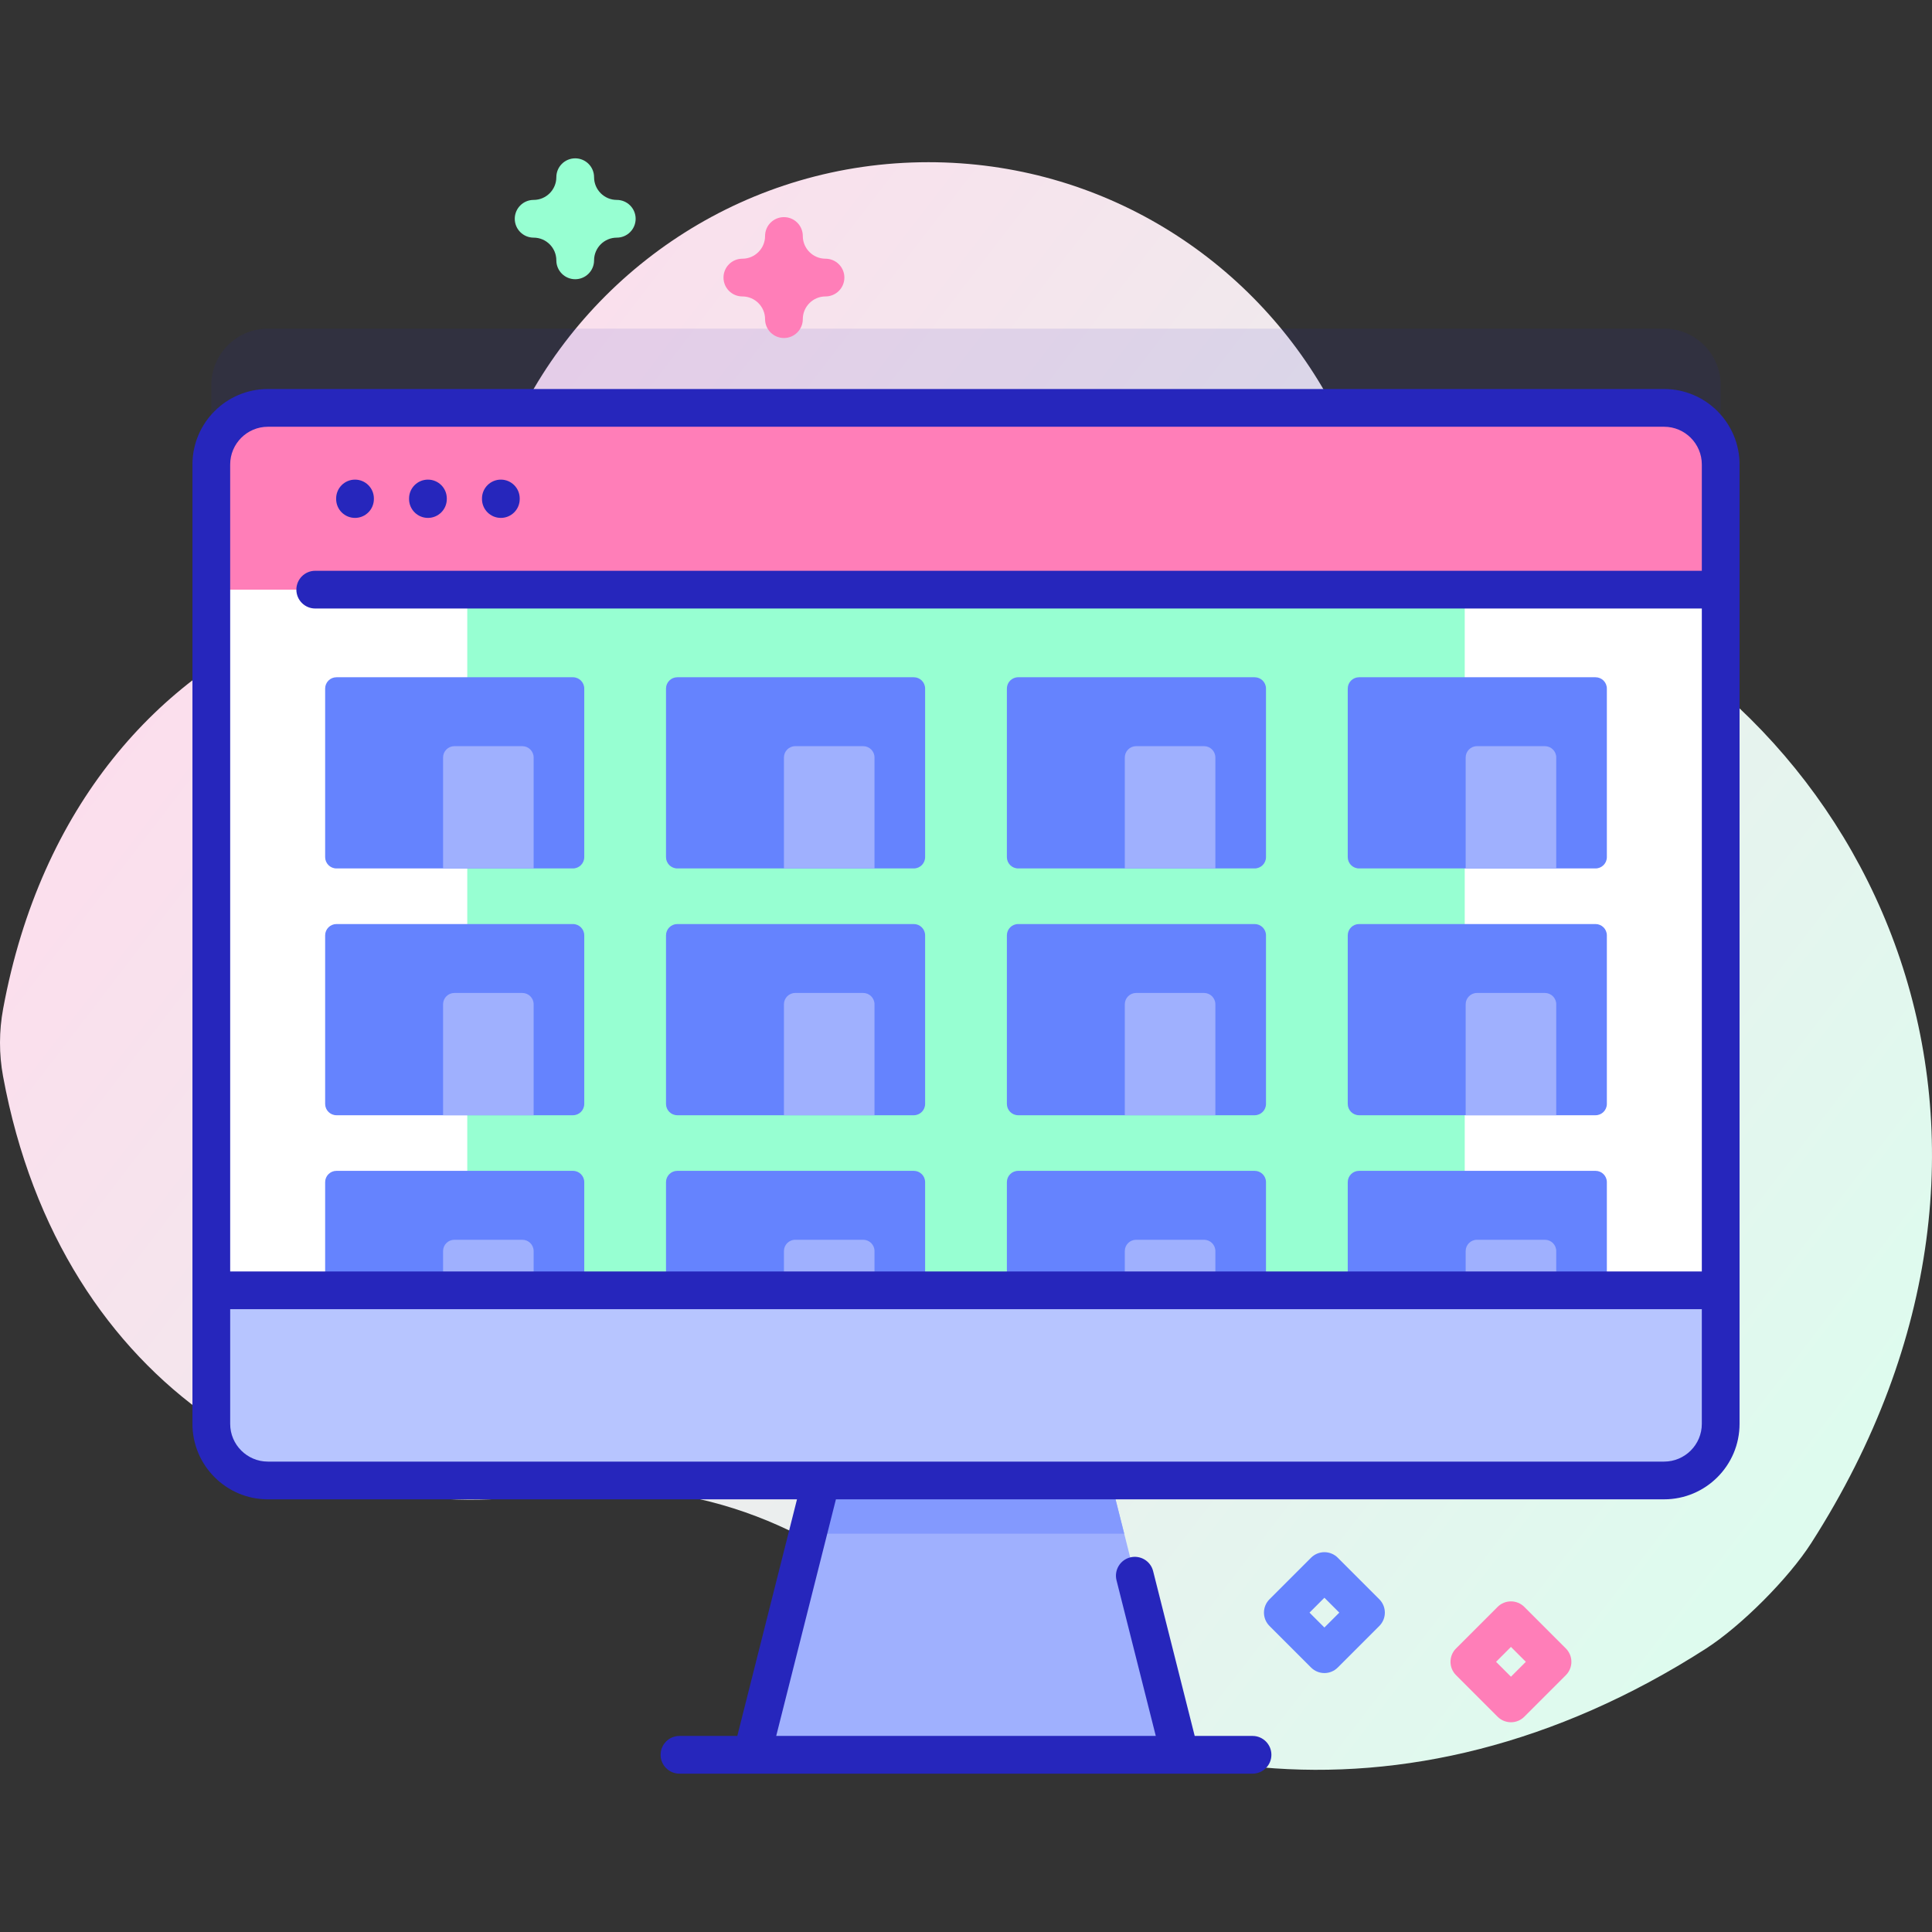 <svg width="200" height="200" viewBox="0 0 200 200" fill="none" xmlns="http://www.w3.org/2000/svg">
<rect x="0" y="0" width="200" height="200" fill="#333333" stroke="none"/>
<g clip-path="url(#clip0)">
<path d="M159.464 60.26C150.207 56.652 142.387 50.069 137.604 41.361C129.561 26.718 113.999 16.791 96.112 16.791C77.545 16.791 61.484 27.486 53.738 43.049C48.993 52.581 40.92 60.065 31.047 64.049C16.457 69.938 4.21 83.395 0.323 104.433C-0.103 106.742 -0.11 109.115 0.317 111.424C6.351 144.069 32.504 158.469 56.307 154.65C69.637 152.512 83.132 156.959 93.013 166.159C113.104 184.867 145.311 190.732 176.576 170.679C180.239 168.329 185.153 163.4 187.5 159.735C214.44 117.676 194.484 73.909 159.464 60.26Z" fill="url(#paint0_linear)"/>
<path opacity="0.1" d="M178.125 39.879V139.195C178.125 142.429 175.5 145.054 172.266 145.054H27.734C24.5 145.054 21.875 142.429 21.875 139.195V39.879C21.875 36.644 24.5 34.019 27.734 34.019H172.266C175.5 34.019 178.125 36.644 178.125 39.879Z" fill="#2626BC"/>
<path d="M137.102 173.195C136.602 173.195 136.103 173.004 135.721 172.623L131.417 168.319C130.654 167.556 130.654 166.32 131.417 165.557L135.721 161.253C136.484 160.491 137.72 160.491 138.483 161.253L142.787 165.557C143.55 166.32 143.55 167.557 142.787 168.319L138.483 172.623C138.102 173.005 137.602 173.195 137.102 173.195ZM135.561 166.938L137.102 168.48L138.644 166.938L137.102 165.397L135.561 166.938Z" fill="#6583FE"/>
<path d="M156.413 178.287C155.913 178.287 155.414 178.097 155.032 177.715L150.728 173.411C149.965 172.649 149.965 171.412 150.728 170.649L155.032 166.345C155.398 165.979 155.895 165.774 156.413 165.774C156.932 165.774 157.428 165.979 157.795 166.345L162.098 170.649C162.465 171.016 162.67 171.512 162.67 172.031C162.67 172.549 162.464 173.045 162.098 173.412L157.795 177.716C157.413 178.097 156.913 178.288 156.413 178.287ZM154.872 172.03L156.413 173.572L157.955 172.03L156.413 170.488L154.872 172.03Z" fill="#FF7EB8"/>
<path d="M81.153 34.991C80.074 34.991 79.2 34.117 79.2 33.038C79.2 31.742 78.145 30.687 76.849 30.687C75.77 30.687 74.896 29.813 74.896 28.734C74.896 27.656 75.77 26.781 76.849 26.781C78.145 26.781 79.2 25.726 79.2 24.43C79.2 23.352 80.074 22.477 81.153 22.477C82.231 22.477 83.106 23.352 83.106 24.43C83.106 25.726 84.161 26.781 85.457 26.781C86.535 26.781 87.41 27.656 87.41 28.734C87.41 29.813 86.535 30.687 85.457 30.687C84.161 30.687 83.106 31.742 83.106 33.038C83.106 34.117 82.232 34.991 81.153 34.991Z" fill="#FF7EB8"/>
<path d="M122.152 181.659H77.847L83.621 158.767L86.707 146.54H113.292L116.378 158.767L122.152 181.659Z" fill="#9FB0FE"/>
<path d="M116.378 158.767H83.621L86.707 146.54H113.292L116.378 158.767Z" fill="#8399FE"/>
<path d="M178.125 48.083V147.399C178.125 150.634 175.5 153.259 172.266 153.259H27.734C24.5 153.259 21.875 150.634 21.875 147.399V48.083C21.875 44.849 24.5 42.224 27.734 42.224H172.266C175.5 42.224 178.125 44.849 178.125 48.083Z" fill="white"/>
<path d="M48.371 42.224H151.629V133.574H48.371V42.224Z" fill="#97FFD2"/>
<path d="M59.31 140.997H34.831C34.184 140.997 33.659 140.473 33.659 139.825V122.377C33.659 121.73 34.184 121.206 34.831 121.206H59.31C59.958 121.206 60.482 121.73 60.482 122.377V139.825C60.482 140.473 59.957 140.997 59.31 140.997Z" fill="#6583FE"/>
<path d="M55.242 140.997H45.867V129.511C45.867 128.864 46.391 128.34 47.038 128.34H54.07C54.717 128.34 55.242 128.864 55.242 129.511V140.997Z" fill="#9FB0FE"/>
<path d="M94.597 140.997H70.117C69.47 140.997 68.945 140.473 68.945 139.825V122.377C68.945 121.73 69.47 121.206 70.117 121.206H94.597C95.244 121.206 95.768 121.73 95.768 122.377V139.825C95.768 140.473 95.243 140.997 94.597 140.997Z" fill="#6583FE"/>
<path d="M90.528 140.997H81.153V129.511C81.153 128.864 81.677 128.34 82.325 128.34H89.356C90.003 128.34 90.528 128.864 90.528 129.511V140.997Z" fill="#9FB0FE"/>
<path d="M129.883 140.997H105.404C104.756 140.997 104.232 140.473 104.232 139.825V122.377C104.232 121.73 104.756 121.206 105.404 121.206H129.883C130.53 121.206 131.055 121.73 131.055 122.377V139.825C131.055 140.473 130.53 140.997 129.883 140.997Z" fill="#6583FE"/>
<path d="M125.814 140.997H116.439V129.511C116.439 128.864 116.964 128.34 117.611 128.34H124.643C125.29 128.34 125.814 128.864 125.814 129.511V140.997Z" fill="#9FB0FE"/>
<path d="M165.169 140.997H140.69C140.043 140.997 139.518 140.473 139.518 139.825V122.377C139.518 121.73 140.043 121.206 140.69 121.206H165.169C165.816 121.206 166.341 121.73 166.341 122.377V139.825C166.341 140.473 165.816 140.997 165.169 140.997Z" fill="#6583FE"/>
<path d="M161.101 140.997H151.726V129.511C151.726 128.864 152.25 128.34 152.898 128.34H159.929C160.576 128.34 161.101 128.864 161.101 129.511V140.997Z" fill="#9FB0FE"/>
<path d="M178.125 61.04V48.083C178.125 44.847 175.502 42.224 172.266 42.224H27.734C24.498 42.224 21.875 44.847 21.875 48.083V61.04H178.125Z" fill="#FF7EB8"/>
<path d="M21.875 133.574V147.398C21.875 150.634 24.498 153.258 27.734 153.258H172.266C175.502 153.258 178.125 150.634 178.125 147.398V133.574H21.875Z" fill="#B7C5FF"/>
<path d="M36.751 53.613C37.829 53.613 38.704 52.739 38.704 51.66V51.603C38.704 50.525 37.829 49.65 36.751 49.65C35.672 49.65 34.798 50.525 34.798 51.603V51.66C34.798 52.739 35.672 53.613 36.751 53.613Z" fill="#2626BC"/>
<path d="M44.3 53.613C45.378 53.613 46.253 52.739 46.253 51.66V51.603C46.253 50.525 45.378 49.65 44.3 49.65C43.221 49.65 42.346 50.525 42.346 51.603V51.66C42.346 52.739 43.221 53.613 44.3 53.613Z" fill="#2626BC"/>
<path d="M51.848 53.613C52.926 53.613 53.801 52.739 53.801 51.66V51.603C53.801 50.525 52.926 49.65 51.848 49.65C50.77 49.65 49.895 50.525 49.895 51.603V51.66C49.895 52.739 50.77 53.613 51.848 53.613Z" fill="#2626BC"/>
<path d="M172.266 40.27H27.734C23.427 40.27 19.922 43.775 19.922 48.083V147.398C19.922 151.706 23.427 155.211 27.734 155.211H82.505L76.325 179.703H70.338C69.26 179.703 68.385 180.578 68.385 181.656C68.385 182.735 69.26 183.609 70.338 183.609H129.662C130.74 183.609 131.615 182.735 131.615 181.656C131.615 180.578 130.74 179.703 129.662 179.703H123.675L119.37 162.638C119.105 161.592 118.043 160.959 116.998 161.222C115.952 161.486 115.318 162.548 115.582 163.594L119.647 179.703H80.353L86.534 155.21H172.266C176.573 155.21 180.078 151.706 180.078 147.398V48.083C180.078 43.775 176.573 40.27 172.266 40.27ZM27.734 44.177H172.266C174.42 44.177 176.172 45.929 176.172 48.083V59.087H32.633C31.555 59.087 30.68 59.962 30.68 61.04C30.68 62.119 31.555 62.993 32.633 62.993H176.172V131.621H23.828V48.083C23.828 45.929 25.581 44.177 27.734 44.177ZM172.266 151.304H27.734C25.581 151.304 23.828 149.552 23.828 147.398V135.527H176.172V147.398C176.172 149.552 174.42 151.304 172.266 151.304Z" fill="#2626BC"/>
<path d="M59.31 89.901H34.831C34.184 89.901 33.659 89.376 33.659 88.729V71.281C33.659 70.634 34.184 70.109 34.831 70.109H59.31C59.958 70.109 60.482 70.634 60.482 71.281V88.729C60.482 89.376 59.957 89.901 59.31 89.901Z" fill="#6583FE"/>
<path d="M55.242 89.9H45.867V78.415C45.867 77.768 46.391 77.243 47.038 77.243H54.07C54.717 77.243 55.242 77.768 55.242 78.415V89.9Z" fill="#9FB0FE"/>
<path d="M94.597 89.901H70.117C69.47 89.901 68.945 89.376 68.945 88.729V71.281C68.945 70.634 69.47 70.109 70.117 70.109H94.597C95.244 70.109 95.768 70.634 95.768 71.281V88.729C95.768 89.376 95.243 89.901 94.597 89.901Z" fill="#6583FE"/>
<path d="M90.528 89.9H81.153V78.415C81.153 77.768 81.677 77.243 82.325 77.243H89.356C90.003 77.243 90.528 77.768 90.528 78.415V89.9Z" fill="#9FB0FE"/>
<path d="M129.883 89.901H105.404C104.756 89.901 104.232 89.376 104.232 88.729V71.281C104.232 70.634 104.756 70.109 105.404 70.109H129.883C130.53 70.109 131.055 70.634 131.055 71.281V88.729C131.055 89.376 130.53 89.901 129.883 89.901Z" fill="#6583FE"/>
<path d="M125.814 89.9H116.439V78.415C116.439 77.768 116.964 77.243 117.611 77.243H124.643C125.29 77.243 125.814 77.768 125.814 78.415V89.9Z" fill="#9FB0FE"/>
<path d="M165.169 89.901H140.69C140.043 89.901 139.518 89.376 139.518 88.729V71.281C139.518 70.634 140.043 70.109 140.69 70.109H165.169C165.816 70.109 166.341 70.634 166.341 71.281V88.729C166.341 89.376 165.816 89.901 165.169 89.901Z" fill="#6583FE"/>
<path d="M161.101 89.9H151.726V78.415C151.726 77.768 152.25 77.243 152.898 77.243H159.929C160.576 77.243 161.101 77.768 161.101 78.415V89.9Z" fill="#9FB0FE"/>
<path d="M59.31 115.449H34.831C34.184 115.449 33.659 114.924 33.659 114.277V96.829C33.659 96.182 34.184 95.657 34.831 95.657H59.31C59.958 95.657 60.482 96.182 60.482 96.829V114.277C60.482 114.925 59.957 115.449 59.31 115.449Z" fill="#6583FE"/>
<path d="M55.242 115.449H45.867V103.963C45.867 103.316 46.391 102.791 47.038 102.791H54.07C54.717 102.791 55.242 103.316 55.242 103.963V115.449Z" fill="#9FB0FE"/>
<path d="M94.597 115.449H70.117C69.47 115.449 68.945 114.924 68.945 114.277V96.829C68.945 96.182 69.47 95.657 70.117 95.657H94.597C95.244 95.657 95.768 96.182 95.768 96.829V114.277C95.768 114.925 95.243 115.449 94.597 115.449Z" fill="#6583FE"/>
<path d="M90.528 115.449H81.153V103.963C81.153 103.316 81.677 102.791 82.325 102.791H89.356C90.003 102.791 90.528 103.316 90.528 103.963V115.449Z" fill="#9FB0FE"/>
<path d="M129.883 115.449H105.404C104.756 115.449 104.232 114.924 104.232 114.277V96.829C104.232 96.182 104.756 95.657 105.404 95.657H129.883C130.53 95.657 131.055 96.182 131.055 96.829V114.277C131.055 114.925 130.53 115.449 129.883 115.449Z" fill="#6583FE"/>
<path d="M125.814 115.449H116.439V103.963C116.439 103.316 116.964 102.791 117.611 102.791H124.643C125.29 102.791 125.814 103.316 125.814 103.963V115.449Z" fill="#9FB0FE"/>
<path d="M165.169 115.449H140.69C140.043 115.449 139.518 114.924 139.518 114.277V96.829C139.518 96.182 140.043 95.657 140.69 95.657H165.169C165.816 95.657 166.341 96.182 166.341 96.829V114.277C166.341 114.925 165.816 115.449 165.169 115.449Z" fill="#6583FE"/>
<path d="M161.101 115.449H151.726V103.963C151.726 103.316 152.25 102.791 152.898 102.791H159.929C160.576 102.791 161.101 103.316 161.101 103.963V115.449Z" fill="#9FB0FE"/>
<path d="M59.545 28.905C58.467 28.905 57.592 28.031 57.592 26.952C57.592 25.656 56.538 24.601 55.242 24.601C54.163 24.601 53.288 23.727 53.288 22.648C53.288 21.57 54.163 20.695 55.242 20.695C56.538 20.695 57.592 19.64 57.592 18.344C57.592 17.266 58.467 16.391 59.545 16.391C60.624 16.391 61.498 17.266 61.498 18.344C61.498 19.64 62.553 20.695 63.849 20.695C64.928 20.695 65.802 21.57 65.802 22.648C65.802 23.727 64.928 24.601 63.849 24.601C62.553 24.601 61.498 25.656 61.498 26.952C61.498 28.031 60.624 28.905 59.545 28.905Z" fill="#97FFD2"/>
</g>
<defs>
<linearGradient id="paint0_linear" x1="13.642" y1="40.792" x2="188.075" y2="174.971" gradientUnits="userSpaceOnUse">
<stop stop-color="#FFDBED"/>
<stop offset="1" stop-color="#DCFDEE"/>
</linearGradient>
<clipPath id="clip0">
<rect width="200" height="200" fill="white"/>
</clipPath>
</defs>
</svg>

